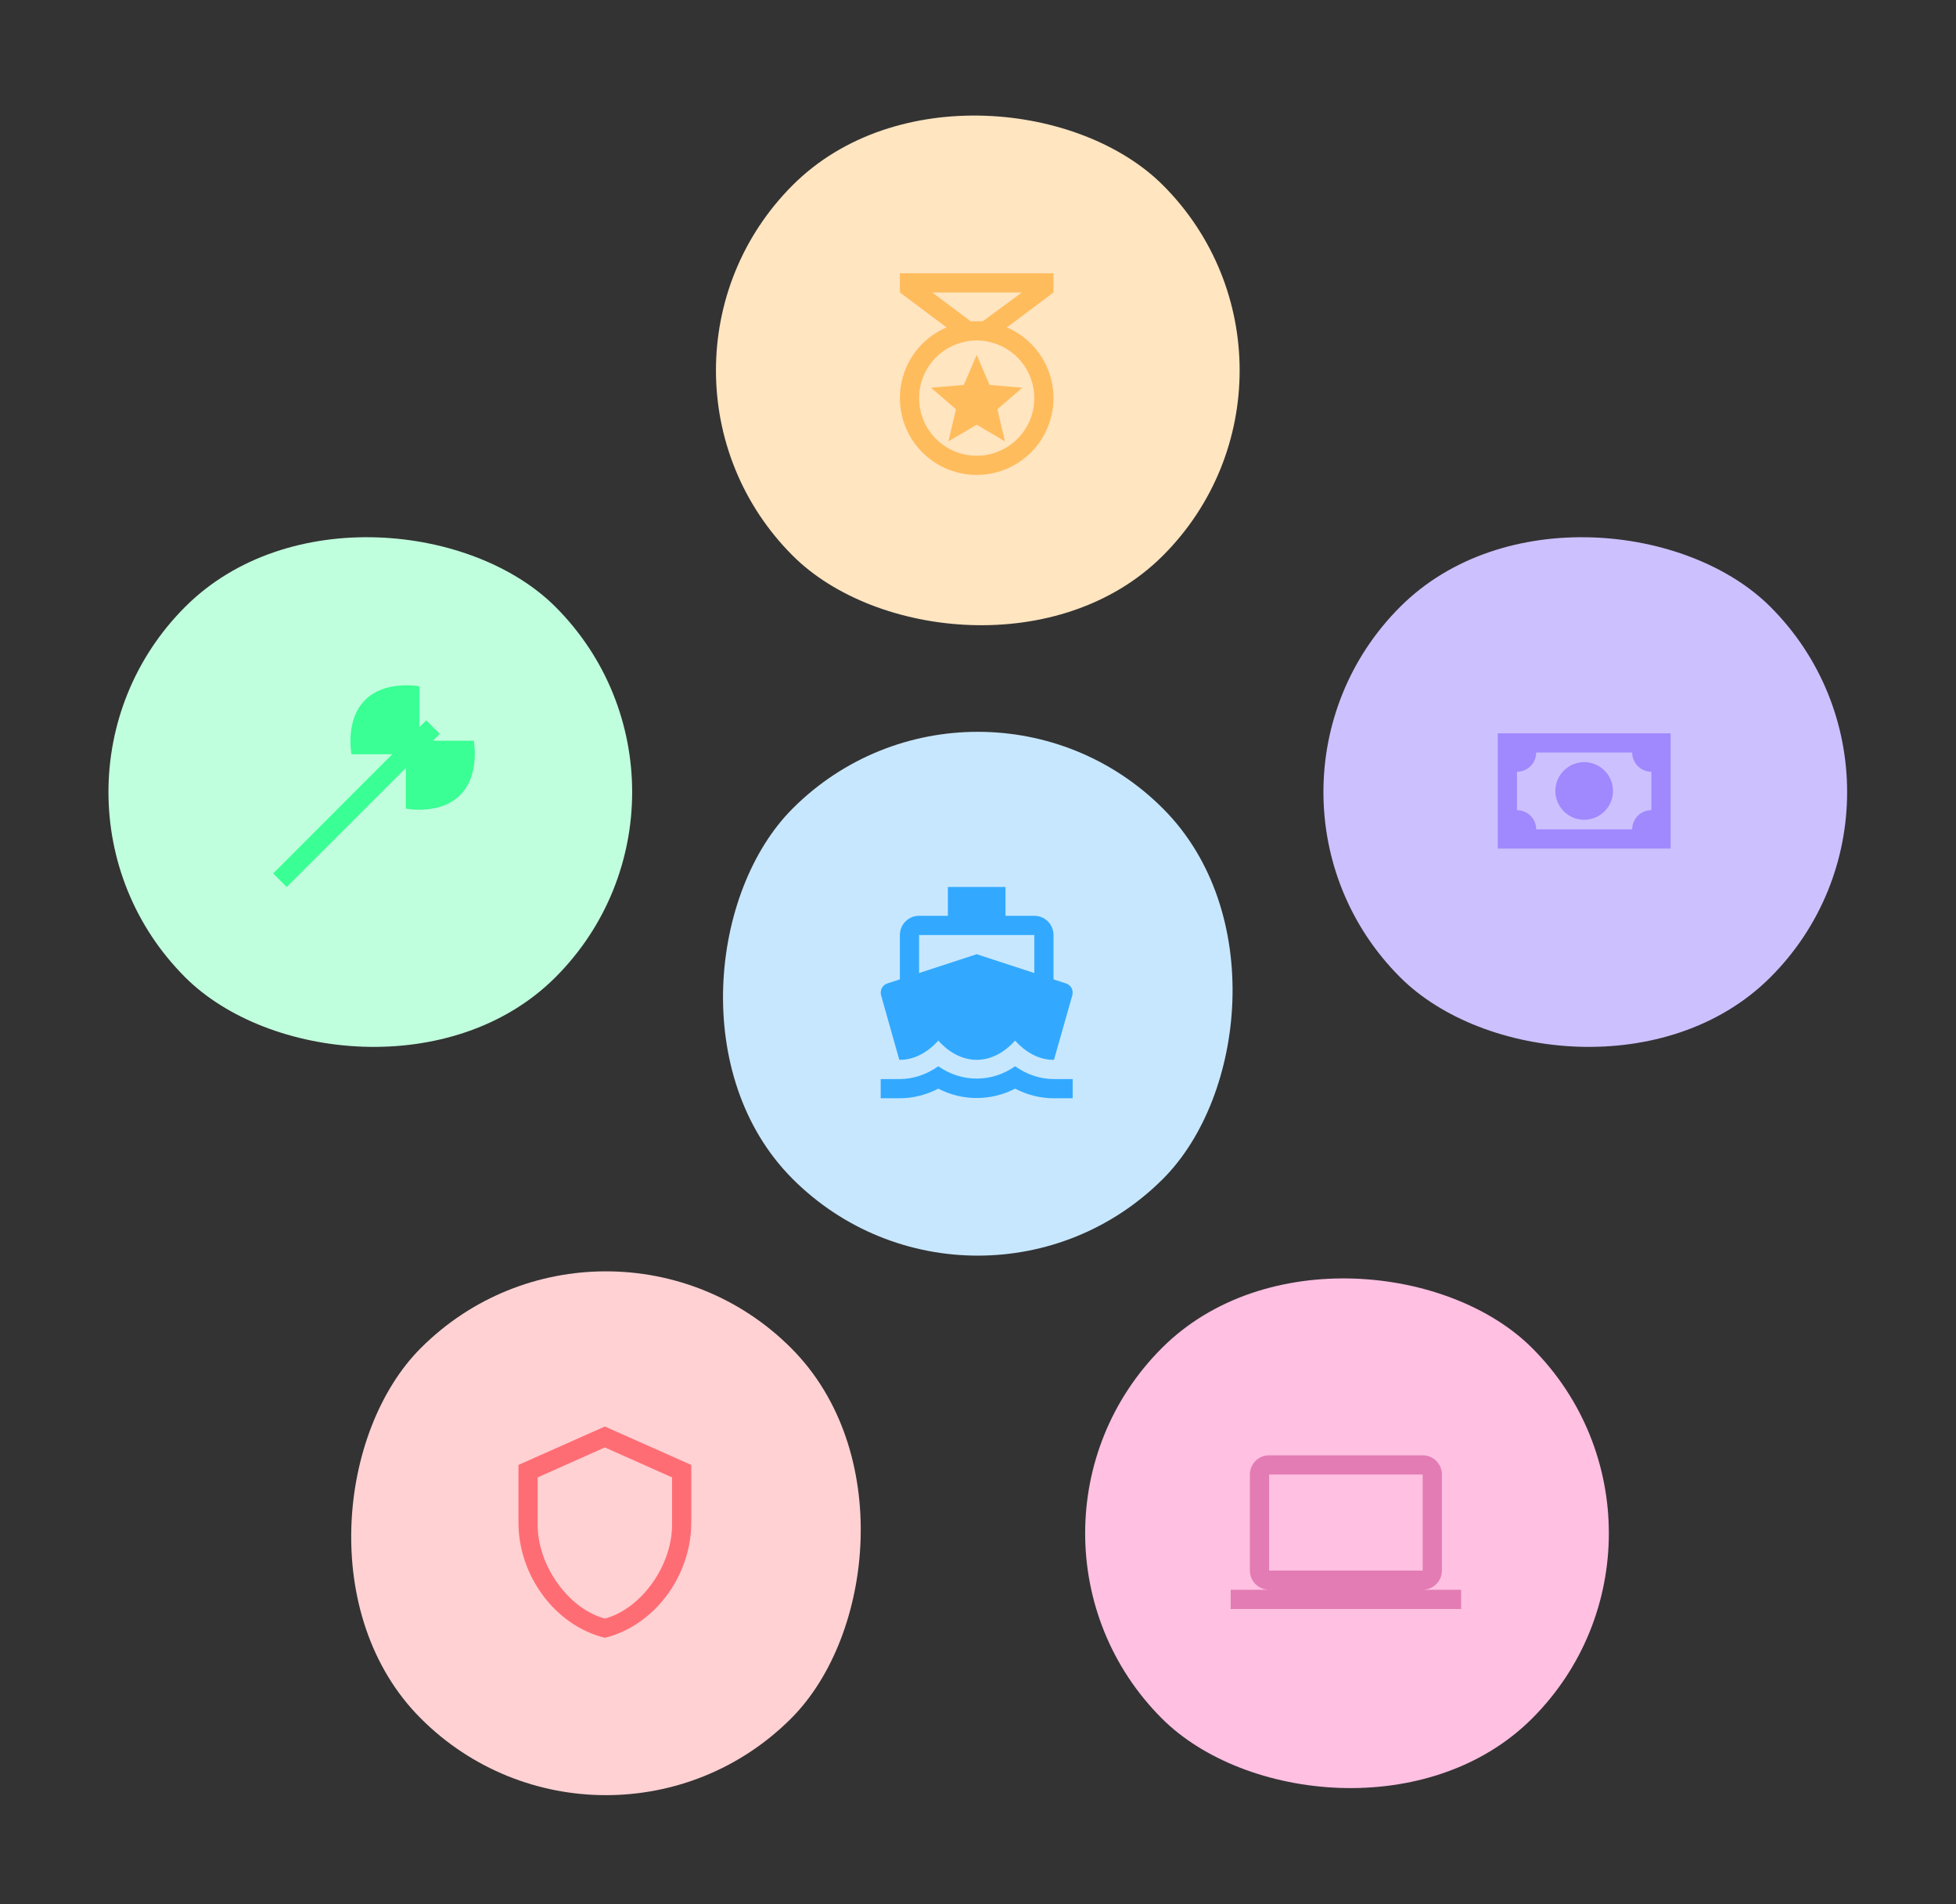 <svg width="747" height="727" viewBox="0 0 747 727" fill="none" xmlns="http://www.w3.org/2000/svg">
<rect x="0" y="0" width="747" height="727" fill="#333333" stroke="none"/>
<rect x="373.421" y="238" width="200" height="200" rx="100" transform="rotate(45 373.421 238)" fill="#C7E7FF"/>
<path d="M351 357H395V371.52L373 364.333L351 371.52V357ZM343.446 404.667H343.666C349.533 404.667 354.666 401.44 358.333 397.333C362 401.44 367.133 404.667 373 404.667C378.866 404.667 384 401.44 387.666 397.333C391.333 401.44 396.466 404.667 402.333 404.667H402.516L409.483 380.137C409.776 379.22 409.666 378.193 409.263 377.313C408.786 376.433 408.016 375.773 407.063 375.48L402.333 373.94V357C402.333 352.93 399.033 349.667 395 349.667H384V338.667H362V349.667H351C349.055 349.667 347.189 350.439 345.814 351.815C344.439 353.19 343.666 355.055 343.666 357V373.94L338.936 375.48C337.983 375.773 337.213 376.433 336.736 377.313C336.333 378.193 336.223 379.22 336.516 380.137L343.446 404.667ZM402.333 412C397.236 412 392.14 410.277 387.666 407.123C378.72 413.393 367.28 413.393 358.333 407.123C353.86 410.277 348.763 412 343.666 412H336.333V419.333H343.666C348.69 419.333 353.713 418.05 358.333 415.667C367.5 420.433 378.5 420.433 387.666 415.667C392.286 418.05 397.273 419.333 402.333 419.333H409.666V412H402.333Z" fill="#32A9FF"/>
<rect y="302.421" width="200" height="200" rx="100" transform="rotate(-45 0 302.421)" fill="#C0FFDD"/>
<path d="M175.723 303.577C167.95 311.35 155.006 308.747 155.006 308.747V293.2L109.503 338.667L104.333 333.497L149.8 287.993H134.253C134.253 287.993 131.65 275.05 139.423 267.277C147.196 259.489 160.176 262.07 160.176 262.07V277.653L162.78 275.05L167.95 280.22L165.346 282.823H180.93C180.93 282.823 183.496 295.803 175.723 303.577Z" fill="#39FF94"/>
<rect x="231.421" y="444" width="200" height="200" rx="100" transform="rotate(45 231.421 444)" fill="#FFD1D3"/>
<path d="M264 581.333C264 601.683 249.92 620.713 231 625.333C212.08 620.713 198 601.683 198 581.333V559.333L231 544.667L264 559.333V581.333ZM231 618C244.75 614.333 256.667 597.98 256.667 582.14V564.1L231 552.66L205.333 564.1V582.14C205.333 597.98 217.25 614.333 231 618Z" fill="#FF6D74"/>
<rect x="373" y="585.421" width="200" height="200" rx="100" transform="rotate(-45 373 585.421)" fill="#FFC0E2"/>
<path d="M484.667 563H543.333V599.667H484.667V563ZM543.333 607C545.278 607 547.144 606.228 548.519 604.852C549.894 603.477 550.667 601.612 550.667 599.667V563C550.667 558.93 547.367 555.667 543.333 555.667H484.667C480.597 555.667 477.333 558.93 477.333 563V599.667C477.333 601.612 478.106 603.477 479.481 604.852C480.856 606.228 482.722 607 484.667 607H470V614.334H558V607H543.333Z" fill="#E37CB4"/>
<rect x="232" y="141.421" width="200" height="200" rx="100" transform="rotate(-45 232 141.421)" fill="#FFE5C0"/>
<path d="M383.78 168.5L373 162.157L362.22 168.5L365.08 156.253L355.584 148.04L368.087 146.977L373 135.5L377.914 146.977L390.417 148.04L380.92 156.253L383.78 168.5ZM402.334 104.333H343.667V111.667L361.487 125.013C355.27 127.667 350.16 132.386 347.021 138.372C343.882 144.359 342.908 151.246 344.262 157.869C345.616 164.491 349.215 170.443 354.452 174.717C359.689 178.992 366.241 181.326 373 181.326C379.76 181.326 386.312 178.992 391.549 174.717C396.785 170.443 400.385 164.491 401.739 157.869C403.093 151.246 402.118 144.359 398.98 138.372C395.841 132.386 390.731 127.667 384.514 125.013L402.334 111.667V104.333ZM395 152C395.002 156.167 393.821 160.248 391.594 163.769C389.368 167.29 386.187 170.107 382.422 171.891C378.657 173.675 374.462 174.354 370.327 173.847C366.191 173.341 362.285 171.671 359.061 169.031C355.838 166.391 353.43 162.891 352.119 158.936C350.807 154.982 350.646 150.736 351.653 146.693C352.66 142.65 354.794 138.977 357.807 136.099C360.82 133.222 364.589 131.26 368.674 130.44C371.528 129.853 374.472 129.853 377.327 130.44C382.31 131.44 386.793 134.133 390.015 138.064C393.236 141.994 394.998 146.918 395 152V152ZM375.31 122.667H370.69L356.024 111.667H390.27L375.31 122.667Z" fill="#FFBC5D"/>
<rect x="464" y="302.421" width="200" height="200" rx="100" transform="rotate(-45 464 302.421)" fill="#CDC0FF"/>
<path d="M572 280H638V324H572V280ZM605 291C607.917 291 610.715 292.159 612.778 294.222C614.841 296.285 616 299.083 616 302C616 304.918 614.841 307.716 612.778 309.778C610.715 311.841 607.917 313 605 313C602.083 313 599.285 311.841 597.222 309.778C595.159 307.716 594 304.918 594 302C594 299.083 595.159 296.285 597.222 294.222C599.285 292.159 602.083 291 605 291V291ZM586.667 287.334C586.667 289.278 585.894 291.144 584.519 292.519C583.144 293.894 581.278 294.667 579.333 294.667V309.334C581.278 309.334 583.144 310.106 584.519 311.481C585.894 312.857 586.667 314.722 586.667 316.667H623.333C623.333 314.722 624.106 312.857 625.481 311.481C626.856 310.106 628.722 309.334 630.667 309.334V294.667C628.722 294.667 626.856 293.894 625.481 292.519C624.106 291.144 623.333 289.278 623.333 287.334H586.667Z" fill="#A088FF"/>
</svg>
